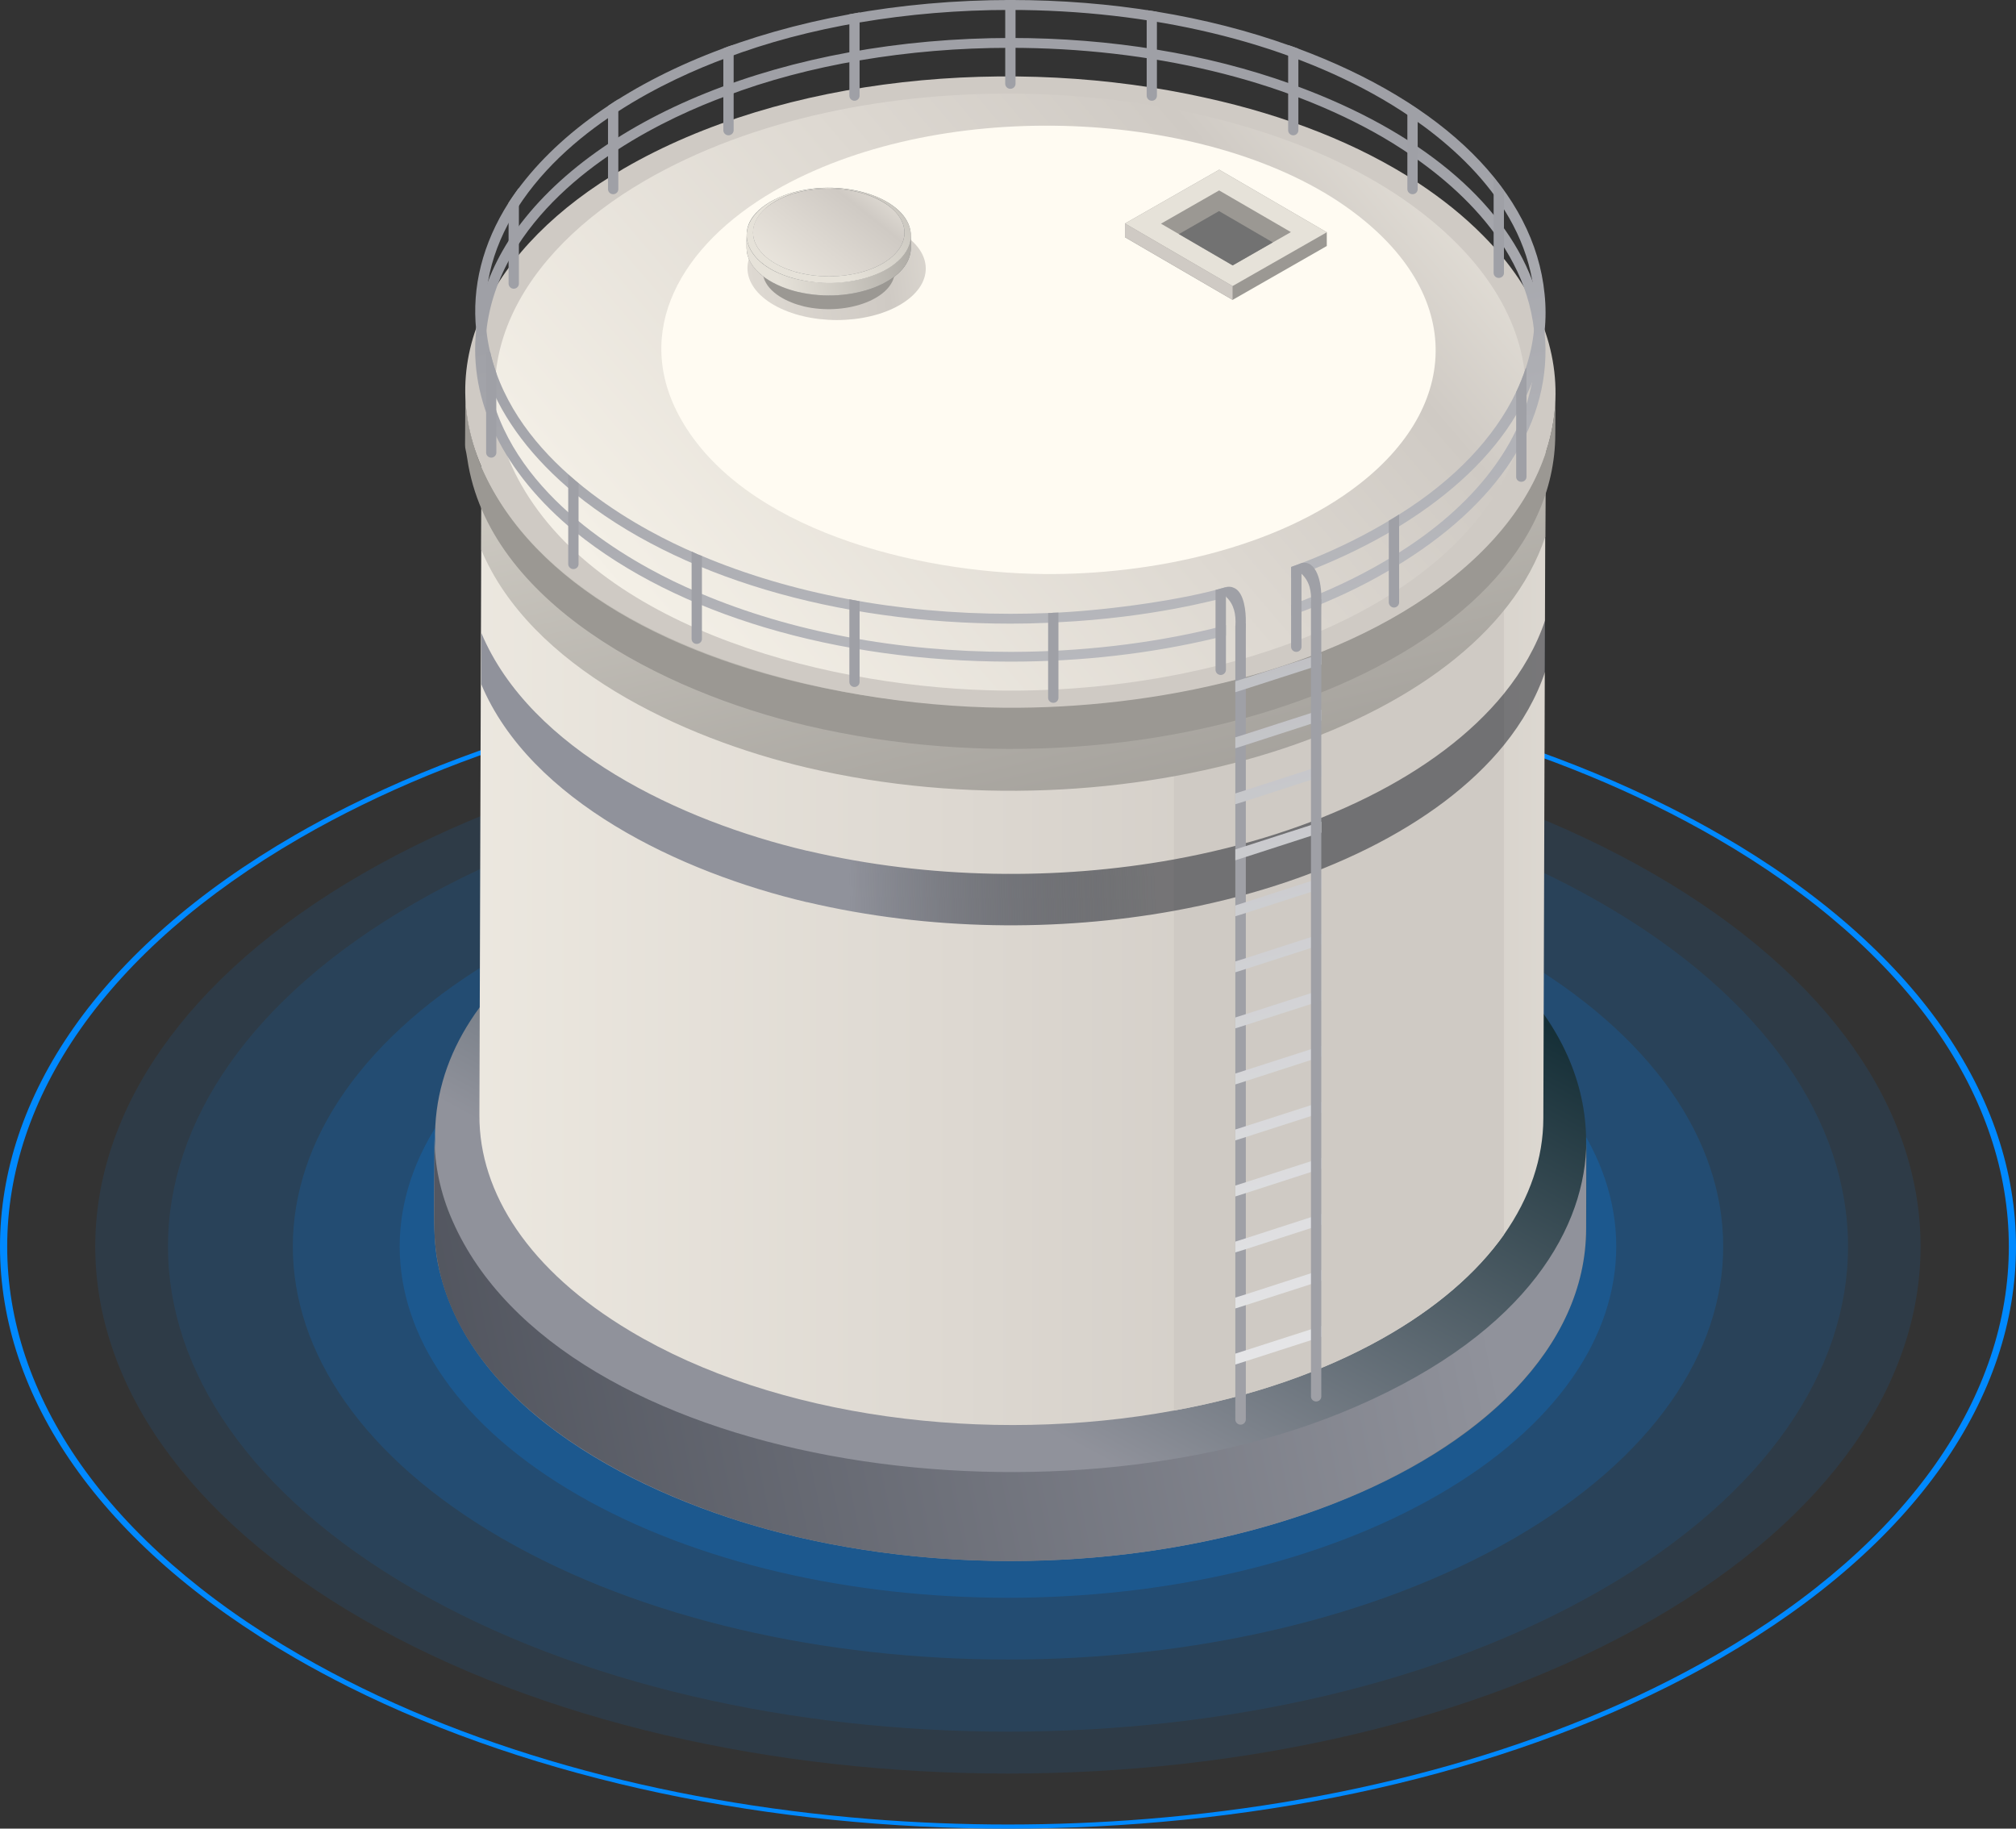 <svg width="212.907" height="193.112" viewBox="0 0 212.907 193.112" fill="none" xmlns="http://www.w3.org/2000/svg" xmlns:xlink="http://www.w3.org/1999/xlink">
    <rect x="0" y="0" width="212.907" height="193.112" fill="#333333" stroke="none"/>
    <desc>
        Created with Pixso.
    </desc>
    <defs>
        <linearGradient x1="88.698" y1="55.562" x2="53.748" y2="120.201" id="paint_linear_1_580_0" gradientUnits="userSpaceOnUse">
            <stop stop-color="#001E26"/>
            <stop offset="1" stop-color="#90929B"/>
        </linearGradient>
        <linearGradient x1="144.473" y1="77.431" x2="-71.468" y2="121.873" id="paint_linear_1_582_0" gradientUnits="userSpaceOnUse">
            <stop stop-color="#90929B"/>
            <stop offset="1" stop-color="#131822"/>
        </linearGradient>
        <linearGradient x1="194.389" y1="15.998" x2="21.152" y2="15.998" id="paint_linear_1_584_0" gradientUnits="userSpaceOnUse">
            <stop stop-color="#F4F0E7"/>
            <stop offset="0.001" stop-color="#F3EFE6"/>
            <stop offset="0.284" stop-color="#CFCAC4"/>
            <stop offset="0.538" stop-color="#DDD8D1"/>
            <stop offset="1" stop-color="#F4F0E7"/>
        </linearGradient>
        <linearGradient x1="-18.767" y1="39.917" x2="1.511" y2="124.673" id="paint_linear_1_586_0" gradientUnits="userSpaceOnUse">
            <stop stop-color="#E6E2D9"/>
            <stop offset="1" stop-color="#9B9893"/>
        </linearGradient>
        <linearGradient x1="89.403" y1="86.674" x2="121.797" y2="85.561" id="paint_linear_1_588_0" gradientUnits="userSpaceOnUse">
            <stop stop-color="#90929B"/>
            <stop offset="1" stop-color="#131822" stop-opacity="0.502"/>
        </linearGradient>
        <linearGradient x1="117.154" y1="-43.803" x2="34.45" y2="26.989" id="paint_linear_1_593_0" gradientUnits="userSpaceOnUse">
            <stop stop-color="#F4F0E7"/>
            <stop offset="0.001" stop-color="#F3EFE6"/>
            <stop offset="0.284" stop-color="#CFCAC4"/>
            <stop offset="0.538" stop-color="#DDD8D1"/>
            <stop offset="1" stop-color="#F4F0E7"/>
        </linearGradient>
        <linearGradient x1="-46.55" y1="55.384" x2="-7.674" y2="236.764" id="paint_linear_1_596_0" gradientUnits="userSpaceOnUse">
            <stop stop-color="#9FA0A6"/>
            <stop offset="1" stop-color="#FFFFFF"/>
        </linearGradient>
        <linearGradient x1="-47.397" y1="55.559" x2="-8.521" y2="236.939" id="paint_linear_1_597_0" gradientUnits="userSpaceOnUse">
            <stop stop-color="#9FA0A6"/>
            <stop offset="1" stop-color="#FFFFFF"/>
        </linearGradient>
        <linearGradient x1="104.401" y1="210.261" x2="143.281" y2="391.655" id="paint_linear_1_598_0" gradientUnits="userSpaceOnUse">
            <stop stop-color="#9FA0A6"/>
            <stop offset="1" stop-color="#FFFFFF"/>
        </linearGradient>
        <linearGradient x1="95.626" y1="214.849" x2="134.506" y2="396.243" id="paint_linear_1_599_0" gradientUnits="userSpaceOnUse">
            <stop stop-color="#9FA0A6"/>
            <stop offset="1" stop-color="#FFFFFF"/>
        </linearGradient>
        <linearGradient x1="112.712" y1="204.825" x2="151.591" y2="386.224" id="paint_linear_1_600_0" gradientUnits="userSpaceOnUse">
            <stop stop-color="#9FA0A6"/>
            <stop offset="1" stop-color="#FFFFFF"/>
        </linearGradient>
        <linearGradient x1="132.446" y1="212.515" x2="171.326" y2="393.913" id="paint_linear_1_601_0" gradientUnits="userSpaceOnUse">
            <stop stop-color="#9FA0A6"/>
            <stop offset="1" stop-color="#FFFFFF"/>
        </linearGradient>
        <linearGradient x1="120.976" y1="204.999" x2="159.856" y2="386.396" id="paint_linear_1_602_0" gradientUnits="userSpaceOnUse">
            <stop stop-color="#9FA0A6"/>
            <stop offset="1" stop-color="#FFFFFF"/>
        </linearGradient>
        <linearGradient x1="150.038" y1="247.532" x2="188.918" y2="428.931" id="paint_linear_1_603_0" gradientUnits="userSpaceOnUse">
            <stop stop-color="#9FA0A6"/>
            <stop offset="1" stop-color="#FFFFFF"/>
        </linearGradient>
        <linearGradient x1="150.822" y1="222.553" x2="189.7" y2="403.948" id="paint_linear_1_604_0" gradientUnits="userSpaceOnUse">
            <stop stop-color="#9FA0A6"/>
            <stop offset="1" stop-color="#FFFFFF"/>
        </linearGradient>
        <linearGradient x1="143.017" y1="207.526" x2="181.896" y2="388.921" id="paint_linear_1_605_0" gradientUnits="userSpaceOnUse">
            <stop stop-color="#9FA0A6"/>
            <stop offset="1" stop-color="#FFFFFF"/>
        </linearGradient>
        <linearGradient x1="132.166" y1="208.176" x2="171.045" y2="389.57" id="paint_linear_1_606_0" gradientUnits="userSpaceOnUse">
            <stop stop-color="#9FA0A6"/>
            <stop offset="1" stop-color="#FFFFFF"/>
        </linearGradient>
        <linearGradient x1="118.675" y1="211.384" x2="157.554" y2="392.779" id="paint_linear_1_607_0" gradientUnits="userSpaceOnUse">
            <stop stop-color="#9FA0A6"/>
            <stop offset="1" stop-color="#FFFFFF"/>
        </linearGradient>
        <linearGradient x1="88.414" y1="213.954" x2="127.293" y2="395.349" id="paint_linear_1_608_0" gradientUnits="userSpaceOnUse">
            <stop stop-color="#9FA0A6"/>
            <stop offset="1" stop-color="#FFFFFF"/>
        </linearGradient>
        <linearGradient x1="75.206" y1="220.733" x2="114.086" y2="402.131" id="paint_linear_1_609_0" gradientUnits="userSpaceOnUse">
            <stop stop-color="#9FA0A6"/>
            <stop offset="1" stop-color="#FFFFFF"/>
        </linearGradient>
        <linearGradient x1="62.77" y1="231.059" x2="101.65" y2="412.457" id="paint_linear_1_610_0" gradientUnits="userSpaceOnUse">
            <stop stop-color="#9FA0A6"/>
            <stop offset="1" stop-color="#FFFFFF"/>
        </linearGradient>
        <linearGradient x1="51.32" y1="244.669" x2="90.2" y2="426.068" id="paint_linear_1_611_0" gradientUnits="userSpaceOnUse">
            <stop stop-color="#9FA0A6"/>
            <stop offset="1" stop-color="#FFFFFF"/>
        </linearGradient>
        <linearGradient x1="45.704" y1="256.556" x2="84.583" y2="437.951" id="paint_linear_1_612_0" gradientUnits="userSpaceOnUse">
            <stop stop-color="#9FA0A6"/>
            <stop offset="1" stop-color="#FFFFFF"/>
        </linearGradient>
        <linearGradient x1="50.461" y1="232.182" x2="89.34" y2="413.577" id="paint_linear_1_613_0" gradientUnits="userSpaceOnUse">
            <stop stop-color="#9FA0A6"/>
            <stop offset="1" stop-color="#FFFFFF"/>
        </linearGradient>
        <linearGradient x1="61.134" y1="226.617" x2="100.013" y2="408.012" id="paint_linear_1_614_0" gradientUnits="userSpaceOnUse">
            <stop stop-color="#9FA0A6"/>
            <stop offset="1" stop-color="#FFFFFF"/>
        </linearGradient>
        <linearGradient x1="75.611" y1="215.276" x2="114.49" y2="396.671" id="paint_linear_1_615_0" gradientUnits="userSpaceOnUse">
            <stop stop-color="#9FA0A6"/>
            <stop offset="1" stop-color="#FFFFFF"/>
        </linearGradient>
        <linearGradient x1="115.801" y1="1537.114" x2="154.681" y2="1718.506" id="paint_linear_1_617_0" gradientUnits="userSpaceOnUse">
            <stop stop-color="#9FA0A6"/>
            <stop offset="1" stop-color="#FFFFFF"/>
        </linearGradient>
        <linearGradient x1="-73.859" y1="48.639" x2="-34.952" y2="230.163" id="paint_linear_1_618_0" gradientUnits="userSpaceOnUse">
            <stop stop-color="#9FA0A6"/>
            <stop offset="1" stop-color="#FFFFFF"/>
        </linearGradient>
        <linearGradient x1="-75.067" y1="48.896" x2="-36.16" y2="230.42" id="paint_linear_1_619_0" gradientUnits="userSpaceOnUse">
            <stop stop-color="#9FA0A6"/>
            <stop offset="1" stop-color="#FFFFFF"/>
        </linearGradient>
        <linearGradient x1="-76.281" y1="49.154" x2="-37.374" y2="230.678" id="paint_linear_1_620_0" gradientUnits="userSpaceOnUse">
            <stop stop-color="#9FA0A6"/>
            <stop offset="1" stop-color="#FFFFFF"/>
        </linearGradient>
        <linearGradient x1="-77.494" y1="49.405" x2="-38.587" y2="230.928" id="paint_linear_1_621_0" gradientUnits="userSpaceOnUse">
            <stop stop-color="#9FA0A6"/>
            <stop offset="1" stop-color="#FFFFFF"/>
        </linearGradient>
        <linearGradient x1="-78.712" y1="49.662" x2="-39.805" y2="231.186" id="paint_linear_1_622_0" gradientUnits="userSpaceOnUse">
            <stop stop-color="#9FA0A6"/>
            <stop offset="1" stop-color="#FFFFFF"/>
        </linearGradient>
        <linearGradient x1="-79.92" y1="49.919" x2="-41.013" y2="231.443" id="paint_linear_1_623_0" gradientUnits="userSpaceOnUse">
            <stop stop-color="#9FA0A6"/>
            <stop offset="1" stop-color="#FFFFFF"/>
        </linearGradient>
        <linearGradient x1="-81.133" y1="50.176" x2="-42.227" y2="231.7" id="paint_linear_1_624_0" gradientUnits="userSpaceOnUse">
            <stop stop-color="#9FA0A6"/>
            <stop offset="1" stop-color="#FFFFFF"/>
        </linearGradient>
        <linearGradient x1="-82.351" y1="50.433" x2="-43.444" y2="231.957" id="paint_linear_1_625_0" gradientUnits="userSpaceOnUse">
            <stop stop-color="#9FA0A6"/>
            <stop offset="1" stop-color="#FFFFFF"/>
        </linearGradient>
        <linearGradient x1="-83.565" y1="50.684" x2="-44.658" y2="232.209" id="paint_linear_1_626_0" gradientUnits="userSpaceOnUse">
            <stop stop-color="#9FA0A6"/>
            <stop offset="1" stop-color="#FFFFFF"/>
        </linearGradient>
        <linearGradient x1="-84.779" y1="50.942" x2="-45.872" y2="232.466" id="paint_linear_1_627_0" gradientUnits="userSpaceOnUse">
            <stop stop-color="#9FA0A6"/>
            <stop offset="1" stop-color="#FFFFFF"/>
        </linearGradient>
        <linearGradient x1="-85.991" y1="51.199" x2="-47.084" y2="232.723" id="paint_linear_1_628_0" gradientUnits="userSpaceOnUse">
            <stop stop-color="#9FA0A6"/>
            <stop offset="1" stop-color="#FFFFFF"/>
        </linearGradient>
        <linearGradient x1="-87.204" y1="51.456" x2="-48.297" y2="232.98" id="paint_linear_1_629_0" gradientUnits="userSpaceOnUse">
            <stop stop-color="#9FA0A6"/>
            <stop offset="1" stop-color="#FFFFFF"/>
        </linearGradient>
        <linearGradient x1="-88.418" y1="51.713" x2="-49.511" y2="233.237" id="paint_linear_1_630_0" gradientUnits="userSpaceOnUse">
            <stop stop-color="#9FA0A6"/>
            <stop offset="1" stop-color="#FFFFFF"/>
        </linearGradient>
        <linearGradient x1="98.688" y1="89.176" x2="137.544" y2="270.562" id="paint_linear_1_631_0" gradientUnits="userSpaceOnUse">
            <stop stop-color="#9FA0A6"/>
            <stop offset="1" stop-color="#FFFFFF"/>
        </linearGradient>
        <linearGradient x1="89.83" y1="89.904" x2="128.703" y2="271.292" id="paint_linear_1_632_0" gradientUnits="userSpaceOnUse">
            <stop stop-color="#9FA0A6"/>
            <stop offset="1" stop-color="#FFFFFF"/>
        </linearGradient>
        <linearGradient x1="123.941" y1="1544.957" x2="162.821" y2="1726.356" id="paint_linear_1_633_0" gradientUnits="userSpaceOnUse">
            <stop stop-color="#9FA0A6"/>
            <stop offset="1" stop-color="#FFFFFF"/>
        </linearGradient>
        <linearGradient x1="106.303" y1="10.038" x2="53.752" y2="16.84" id="paint_linear_1_643_0" gradientUnits="userSpaceOnUse">
            <stop stop-color="#F4F0E7"/>
            <stop offset="0.001" stop-color="#F3EFE6"/>
            <stop offset="0.284" stop-color="#CFCAC4"/>
            <stop offset="0.538" stop-color="#DDD8D1"/>
            <stop offset="1" stop-color="#F4F0E7"/>
        </linearGradient>
        <linearGradient x1="83.027" y1="7.962" x2="69.593" y2="24.864" id="paint_linear_1_649_0" gradientUnits="userSpaceOnUse">
            <stop stop-color="#F4F0E7"/>
            <stop offset="0.001" stop-color="#F3EFE6"/>
            <stop offset="0.284" stop-color="#CFCAC4"/>
            <stop offset="0.538" stop-color="#DDD8D1"/>
            <stop offset="1" stop-color="#F4F0E7"/>
        </linearGradient>
        <linearGradient x1="82.851" y1="32.853" x2="102.14" y2="28.957" id="paint_linear_1_650_0" gradientUnits="userSpaceOnUse">
            <stop stop-color="#E6E2D9"/>
            <stop offset="1" stop-color="#9B9893"/>
        </linearGradient>
        <linearGradient x1="94.51" y1="35.614" x2="114.541" y2="20.114" id="paint_linear_1_651_0" gradientUnits="userSpaceOnUse">
            <stop stop-color="#E6E2D9"/>
            <stop offset="1" stop-color="#9B9893"/>
        </linearGradient>
    </defs>
    <g opacity="0.3" style="mix-blend-mode:normal">
        <path id="Path 8277" d="M133.2 116.19C147.97 124.72 147.97 138.55 133.2 147.09C118.43 155.62 94.48 155.62 79.7 147.09C64.93 138.55 64.93 124.72 79.7 116.19C94.48 107.66 118.43 107.66 133.2 116.19Z" fill="#0089FF" fill-opacity="1" fill-rule="nonzero"/>
    </g>
    <g opacity="0.5" style="mix-blend-mode:normal">
        <path id="Path 8278" d="M125.35 120.72C135.78 126.75 135.78 136.52 125.35 142.55C114.92 148.57 97.99 148.57 87.56 142.55C77.12 136.52 77.12 126.75 87.56 120.72C97.99 114.69 114.92 114.69 125.35 120.72Z" fill="#0089FF" fill-opacity="1" fill-rule="nonzero"/>
    </g>
    <mask id="mask_1_568" fill="white">
        <path id="Path 8280" d="M181.726 88.169C140.154 64.161 72.753 64.161 31.179 88.169C-10.393 112.177 -10.393 151.104 31.179 175.106C72.753 199.114 140.154 199.114 181.726 175.106C223.3 151.104 223.3 112.177 181.726 88.169ZM31.715 174.796C72.991 198.633 139.916 198.633 181.19 174.796C222.471 150.965 222.471 112.315 181.19 88.479C139.916 64.642 72.991 64.642 31.715 88.479C-9.559 112.315 -9.559 150.965 31.715 174.796Z" clip-rule="evenodd" fill="" fill-opacity="1" fill-rule="evenodd"/>
    </mask>
    <path id="Path 8280" d="M36.787 178.123C34.871 177.163 33.001 176.158 31.179 175.106C-10.393 151.104 -10.393 112.177 31.179 88.169C33.003 87.116 34.876 86.109 36.794 85.149C76.696 65.168 136.206 65.168 176.108 85.147C178.028 86.108 179.902 87.115 181.726 88.169C223.3 112.177 223.3 151.104 181.726 175.106C179.913 176.153 178.05 177.155 176.142 178.111C136.237 198.108 76.701 198.112 36.787 178.123ZM91.828 192.09C69.837 190.325 48.624 184.561 31.715 174.796C-9.559 150.965 -9.559 112.315 31.715 88.479C48.62 78.716 69.828 72.952 91.813 71.186C101.522 70.407 111.382 70.407 121.091 71.186C143.077 72.952 164.285 78.716 181.19 88.479C222.471 112.315 222.471 150.965 181.19 174.796C164.292 184.555 143.093 190.319 121.116 192.087C111.404 192.868 101.54 192.869 91.828 192.09Z" clip-rule="evenodd" fill="#0089FF" fill-opacity="1" fill-rule="evenodd"/>
    <g opacity="0.1" style="mix-blend-mode:normal">
        <path id="Path 8281" d="M174.6 92.27C212.24 114.01 212.24 149.26 174.6 170.99C136.96 192.73 75.93 192.73 38.29 170.99C0.65 149.26 0.65 114.01 38.29 92.27C75.93 70.54 136.96 70.54 174.6 92.27Z" fill="#0089FF" fill-opacity="1" fill-rule="nonzero"/>
    </g>
    <g opacity="0.1" style="mix-blend-mode:normal">
        <path id="Path 8282" d="M169.18 95.41C203.83 115.41 203.83 147.85 169.18 167.86C134.54 187.87 78.36 187.87 43.72 167.86C9.08 147.85 9.08 115.41 43.72 95.41C78.36 75.4 134.54 75.4 169.18 95.41Z" fill="#0089FF" fill-opacity="1" fill-rule="nonzero"/>
    </g>
    <g opacity="0.15" style="mix-blend-mode:normal">
        <path id="Path 8283" d="M159.86 100.79C189.36 117.82 189.36 145.44 159.86 162.48C130.36 179.51 82.54 179.51 53.05 162.48C23.55 145.44 23.55 117.82 53.05 100.79C82.54 83.76 130.36 83.75 159.86 100.79Z" fill="#0089FF" fill-opacity="1" fill-rule="nonzero"/>
    </g>
    <g opacity="0.2" style="mix-blend-mode:normal">
        <path id="Path 8284" d="M151.88 105.4C176.96 119.89 176.96 143.38 151.88 157.87C126.79 172.35 86.11 172.35 61.02 157.87C35.94 143.38 35.94 119.89 61.02 105.4C86.11 90.91 126.79 90.91 151.88 105.4Z" fill="#0089FF" fill-opacity="1" fill-rule="nonzero"/>
    </g>
    <g opacity="0.25" style="mix-blend-mode:normal">
        <path id="Path 8285" d="M143.8 110.06C164.42 121.97 164.42 141.29 143.8 153.2C123.17 165.11 89.73 165.11 69.1 153.2C48.47 141.29 48.47 121.97 69.1 110.06C89.73 98.15 123.17 98.15 143.8 110.06Z" fill="#0089FF" fill-opacity="1" fill-rule="nonzero"/>
    </g>
    <path id="Path 8286" d="M167.5 121.26C168.3 95.18 122.99 78.19 83.13 87.81C65.59 92.05 44.92 103.34 45.98 121.41C45.94 120.99 45.89 120.57 45.89 120.15C45.86 129.59 45.59 131.5 46.76 135.47C51.08 150.02 69.07 158.75 83.98 162.25L84.03 162.27C121.09 170.95 163.28 156.78 167.22 133.13C167.62 130.77 167.51 129.73 167.53 120.51C167.53 120.76 167.51 121.01 167.5 121.26Z" fill="url(#paint_linear_1_580_0)" fill-opacity="1" fill-rule="nonzero"/>
    <path id="Path 8287" d="M143.21 148.54C110.84 162.6 59.2 154.8 47.81 128.97C46.48 126 45.88 122.91 45.89 120.15L45.89 120.15L45.89 120.15C45.87 128.52 45.74 130.12 46.09 132.49C48.44 148.47 67.79 158.45 83.98 162.25L84.03 162.27C123.58 171.53 167.43 154.8 167.51 129.78L167.53 120.51C167.51 129.32 161.56 140.58 143.21 148.54Z" fill="url(#paint_linear_1_582_0)" fill-opacity="1" fill-rule="nonzero"/>
    <path id="Path 8288" d="M163.23 44.84L163.19 56.69L162.99 118.11C162.98 122.28 161.59 126.45 158.83 130.38C155.99 134.39 151.7 138.14 145.97 141.36C139.53 144.97 131.98 147.51 123.97 148.96C104.3 152.59 81.89 149.75 66.53 140.55C55.88 134.19 50.6 125.98 50.63 117.79L50.82 58.05L50.86 44.53C50.85 49.47 91.55 51.64 123.97 50.74C125.24 50.71 126.51 50.66 127.75 50.62C147.47 49.91 163.22 48.01 163.23 44.84Z" fill="url(#paint_linear_1_584_0)" fill-opacity="1" fill-rule="nonzero"/>
    <path id="Path 8289" d="M158.83 50.62L158.83 130.38C155.99 134.39 151.7 138.14 145.96 141.36C139.53 144.97 131.98 147.51 123.97 148.96L123.97 50.62L158.83 50.62Z" fill="#CFCAC4" fill-opacity="1" fill-rule="nonzero"/>
    <path id="Path 8290" d="M163.23 44.84L163.19 56.69C156.39 77.13 118.63 88.9 85.24 81.07L85.2 81.06C71.91 77.93 56.01 70.43 50.82 58.05L50.86 44.53C50.84 52.72 163.21 53.31 163.23 44.84Z" fill="url(#paint_linear_1_586_0)" fill-opacity="1" fill-rule="nonzero"/>
    <path id="Path 8291" d="M163.19 65.47L163.19 70.9C162.27 73.66 160.78 76.27 158.83 78.68C151.89 87.22 138.99 93.46 123.97 96.19C111.77 98.4 98.18 98.31 85.24 95.27L85.2 95.27C71.91 92.14 56.01 84.63 50.82 72.25L50.84 66.86C56.04 79.22 71.91 86.71 85.2 89.84L85.24 89.84C98.18 92.88 111.77 92.97 123.97 90.76C138.99 88.03 151.89 81.79 158.83 73.25C160.78 70.84 162.27 68.23 163.19 65.47Z" fill="url(#paint_linear_1_588_0)" fill-opacity="1" fill-rule="nonzero"/>
    <path id="Path 8292" d="M141.25 68.09C110.63 81.39 61.75 74.01 50.96 49.57C49.72 46.75 49.15 43.82 49.15 41.21C49.13 49.14 49.01 46.21 49.35 48.45C51.57 63.58 69.87 73.03 85.2 76.63L85.25 76.64C122.68 85.41 164.18 69.58 164.25 45.89L164.28 41.56C164.25 49.9 158.63 60.54 141.25 68.09Z" fill="#9B9893" fill-opacity="1" fill-rule="nonzero"/>
    <path id="Path 8293" d="M156.65 24.9C154.61 22.83 152.28 20.97 149.7 19.27C143.46 15.18 135.75 12.18 127.38 10.34C107.04 5.78 82.75 8 65.86 17.81C51.98 25.88 44.69 38.72 52.05 51.7C61.35 68.14 87.03 74.56 106.03 74.74C121.73 74.88 140.66 71.02 153.06 61.26C166.56 50.67 168.02 36.38 156.65 24.9Z" fill="#CFCAC4" fill-opacity="1" fill-rule="nonzero"/>
    <path id="Path 8294" d="M147.36 20.47C127.28 7.32 90.76 5.93 68.09 19.09C54.96 26.72 48.06 38.86 55.02 51.14C63.82 66.69 88.1 72.75 106.07 72.93C120.91 73.06 138.81 69.41 150.54 60.18C165.25 48.64 165.09 32.19 147.36 20.47Z" fill="url(#paint_linear_1_593_0)" fill-opacity="1" fill-rule="nonzero"/>
    <path id="Path 8295" d="M163.12 31.04C162.07 20.3 152.54 10.84 136.98 5.09C136.76 5.01 136.55 4.93 136.33 4.86C127.5 1.67 117.29 0 106.8 0C83.07 0 62.23 8.38 53.74 21.36C50.95 25.73 49.82 30.33 50.29 34.86C50.45 36.6 50.87 38.34 51.53 40.05C53.15 44.34 56.25 48.45 60.75 52.15C71.49 60.86 88.25 65.86 106.73 65.86C108.06 65.86 109.38 65.83 110.69 65.77C111.05 65.77 111.42 65.74 111.78 65.71C121.76 65.22 128.47 63.3 129.46 63.1L129.46 62.01C124.99 63.32 117.56 64.38 111.78 64.69L111.55 64.7C111.45 64.7 111.33 64.71 111.23 64.71C111.05 64.73 110.87 64.74 110.69 64.74C109.36 64.79 108.04 64.82 106.71 64.82C94.83 64.82 83.51 62.69 73.98 58.65C73.76 58.58 73.56 58.5 73.34 58.38C68.3 56.21 56.19 50.02 52.41 39.37C51.88 37.89 51.53 36.4 51.37 34.9C51.18 33.16 51.23 31.42 51.55 29.69C51.95 27.36 52.82 25.07 54.11 22.84C59.56 13.54 70.6 8.38 76.68 6.13C85.27 2.85 95.9 1.05 106.63 1.05C121.54 1.05 135.52 4.39 145.99 10.47C151.42 13.63 160.13 20.08 161.82 29.61C162.03 30.68 162.12 31.78 162.12 32.93C162.12 33.59 162.09 34.24 162 34.9C161.86 36.25 161.57 37.58 161.13 38.89C160.85 39.73 160.51 40.58 160.12 41.4C157.83 46.22 153.59 50.69 147.76 54.33C147.44 54.53 147.11 54.73 146.77 54.93L146.67 54.99C146.46 55.13 146.23 55.26 145.99 55.4C143.36 56.93 140.5 58.29 137.45 59.47C137.08 59.6 136.72 59.75 136.35 59.87L136.35 61.01C136.72 60.87 137.08 60.74 137.45 60.59C140.7 59.36 143.74 57.94 146.56 56.32L146.67 56.24L146.73 56.2C146.82 56.15 146.92 56.1 147 56.05C147.26 55.9 147.51 55.74 147.76 55.59C153.37 52.14 157.54 48.15 160.12 43.81C160.53 43.14 160.89 42.45 161.21 41.76C161.42 41.32 161.6 40.88 161.78 40.44C162.49 38.67 162.92 36.85 163.12 35C163.26 33.69 163.26 32.37 163.12 31.04Z" fill="url(#paint_linear_1_596_0)" fill-opacity="1" fill-rule="nonzero"/>
    <path id="Path 8296" d="M163.12 35.05L163.11 35C162.93 33.16 162.5 31.36 161.82 29.62C158.6 21.15 149.86 13.86 136.99 9.11C136.77 9.02 136.54 8.93 136.33 8.86C127.5 5.68 117.29 4.01 106.8 4.01C83.06 4.01 62.23 12.4 53.74 25.38C52.84 26.8 52.11 28.23 51.55 29.69C50.89 31.39 50.46 33.13 50.29 34.86C49.49 42.33 53.08 49.86 60.74 56.16C71.49 64.87 88.25 69.87 106.73 69.87C114.23 69.87 121.51 69.03 128.37 67.39L128.63 67.33L129.3 67.16L129.47 67.12L129.47 66.01C129.37 66.04 129.27 66.07 129.18 66.09C128.96 66.16 128.74 66.21 128.52 66.26L128.37 66.3C128.26 66.33 128.16 66.36 127.99 66.4C121.37 67.99 114.01 68.84 106.72 68.84C94.81 68.84 83.51 66.7 73.99 62.67C73.77 62.59 73.55 62.5 73.34 62.39C68.31 60.23 56.18 54.03 52.41 43.37C52.01 42.27 51.72 41.17 51.53 40.05C51.24 38.34 51.18 36.61 51.37 34.9C51.68 32.16 52.59 29.45 54.11 26.85C59.56 17.56 70.6 12.38 76.69 10.14C85.27 6.86 95.91 5.05 106.63 5.05C121.54 5.05 135.52 8.4 146 14.47C151.66 17.77 160.91 24.66 162.01 34.9C162.09 35.57 162.12 36.25 162.12 36.94C162.12 38.12 162.01 39.28 161.78 40.44C160.44 47.4 155.12 54.01 146.69 59C146.46 59.14 146.24 59.28 146 59.41C143.36 60.95 140.5 62.3 137.45 63.47C137.08 63.62 136.72 63.75 136.35 63.87L136.35 65.02C136.72 64.88 137.08 64.75 137.45 64.61C140.71 63.39 143.75 61.96 146.56 60.32L146.73 60.22C146.82 60.17 146.92 60.12 147 60.06C158.33 53.34 164.06 44.46 163.12 35.05Z" fill="url(#paint_linear_1_597_0)" fill-opacity="1" fill-rule="nonzero"/>
    <path id="Path 8297" d="M106.71 9.38C106.4 9.38 106.16 9.14 106.16 8.84L106.16 0.01L107.25 0.01L107.25 8.84C107.25 9.14 107 9.38 106.71 9.38Z" fill="url(#paint_linear_1_598_0)" fill-opacity="1" fill-rule="nonzero"/>
    <path id="Path 8298" d="M111.78 64.69L111.78 73.69C111.78 73.99 111.54 74.22 111.24 74.22C110.94 74.22 110.69 73.98 110.69 73.69L110.69 64.74C110.87 64.74 111.06 64.73 111.24 64.71C111.33 64.71 111.45 64.7 111.56 64.7L111.78 64.69Z" fill="url(#paint_linear_1_599_0)" fill-opacity="1" fill-rule="nonzero"/>
    <path id="Path 8299" d="M129.47 62L129.47 70.74C129.47 71.03 129.21 71.28 128.92 71.28C128.61 71.28 128.37 71.03 128.37 70.74L128.37 62.3C128.6 62.24 129.09 62.11 129.47 62Z" fill="url(#paint_linear_1_600_0)" fill-opacity="1" fill-rule="nonzero"/>
    <path id="Path 8300" d="M147.76 54.33L147.76 63.62C147.76 63.9 147.52 64.16 147.21 64.16C146.92 64.16 146.67 63.9 146.67 63.62L146.67 54.99C146.67 54.99 147.27 54.65 147.76 54.33Z" fill="url(#paint_linear_1_601_0)" fill-opacity="1" fill-rule="nonzero"/>
    <path id="Path 8301" d="M137.45 59.46L137.45 68.31C137.45 68.6 137.2 68.84 136.9 68.84C136.6 68.84 136.35 68.6 136.35 68.31L136.35 59.87C136.72 59.75 137.09 59.6 137.45 59.46Z" fill="url(#paint_linear_1_602_0)" fill-opacity="1" fill-rule="nonzero"/>
    <path id="Path 8302" d="M161.21 38.9L161.21 50.36C161.21 50.65 160.96 50.88 160.67 50.88C160.36 50.88 160.12 50.66 160.12 50.36L160.12 41.4C160.52 40.58 160.85 39.73 161.13 38.89L161.21 38.9Z" fill="url(#paint_linear_1_603_0)" fill-opacity="1" fill-rule="nonzero"/>
    <path id="Path 8303" d="M158.28 29.35C157.98 29.35 157.74 29.11 157.74 28.83L157.74 18.74L158.12 19.22C158.35 19.5 158.58 19.8 158.78 20.09L158.83 20.14L158.83 28.83C158.83 29.12 158.59 29.35 158.28 29.35Z" fill="url(#paint_linear_1_604_0)" fill-opacity="1" fill-rule="nonzero"/>
    <path id="Path 8304" d="M149.18 20.51C148.88 20.51 148.63 20.27 148.63 19.98L148.63 10.83L148.97 11.04C149.2 11.19 149.42 11.34 149.64 11.49L149.72 11.55L149.72 19.98C149.72 20.27 149.48 20.51 149.18 20.51Z" fill="url(#paint_linear_1_605_0)" fill-opacity="1" fill-rule="nonzero"/>
    <path id="Path 8305" d="M136.58 14.29C136.28 14.29 136.04 14.05 136.04 13.76L136.04 4.76L136.32 4.85C136.54 4.93 136.77 5.01 136.99 5.09L137.12 5.14L137.12 13.76C137.12 14.05 136.88 14.29 136.58 14.29Z" fill="url(#paint_linear_1_606_0)" fill-opacity="1" fill-rule="nonzero"/>
    <path id="Path 8306" d="M121.64 10.64C121.34 10.64 121.1 10.4 121.1 10.1L121.1 1.08L121.34 1.11C121.57 1.14 121.79 1.17 122.01 1.22L122.18 1.25L122.18 10.1C122.18 10.41 121.95 10.64 121.64 10.64Z" fill="url(#paint_linear_1_607_0)" fill-opacity="1" fill-rule="nonzero"/>
    <path id="Path 8307" d="M90.24 10.64C89.94 10.64 89.7 10.41 89.7 10.1L89.7 1.51L90.78 1.31L90.78 10.1C90.78 10.4 90.54 10.64 90.24 10.64Z" fill="url(#paint_linear_1_608_0)" fill-opacity="1" fill-rule="nonzero"/>
    <path id="Path 8308" d="M76.93 14.29C76.64 14.29 76.39 14.05 76.39 13.76L76.39 5.12L76.52 5.06C76.74 4.97 76.98 4.88 77.2 4.82L77.48 4.74L77.48 13.76C77.48 14.05 77.23 14.29 76.93 14.29Z" fill="url(#paint_linear_1_609_0)" fill-opacity="1" fill-rule="nonzero"/>
    <path id="Path 8309" d="M64.75 20.51C64.46 20.51 64.21 20.27 64.21 19.98L64.21 11.19L64.3 11.13C64.52 10.98 64.73 10.84 64.96 10.69L65.3 10.48L65.3 19.98C65.3 20.27 65.06 20.51 64.75 20.51Z" fill="url(#paint_linear_1_610_0)" fill-opacity="1" fill-rule="nonzero"/>
    <path id="Path 8310" d="M54.25 30.49C53.95 30.49 53.71 30.24 53.71 29.95L53.71 21.42L53.74 21.37C53.97 21.03 54.18 20.7 54.4 20.39L54.8 19.83L54.8 29.95C54.8 30.25 54.56 30.49 54.25 30.49Z" fill="url(#paint_linear_1_611_0)" fill-opacity="1" fill-rule="nonzero"/>
    <path id="Path 8311" d="M51.88 48.33C51.58 48.33 51.34 48.09 51.34 47.8L51.34 37.2L51.77 37.15C51.92 37.85 52.13 38.59 52.41 39.37L52.42 47.8C52.42 48.09 52.17 48.33 51.88 48.33Z" fill="url(#paint_linear_1_612_0)" fill-opacity="1" fill-rule="nonzero"/>
    <path id="Path 8312" d="M60.56 60.1C60.26 60.1 60.01 59.86 60.01 59.57L60.01 50.1L60.38 50.43C60.59 50.62 60.81 50.81 61.03 50.99L61.1 51.05L61.1 59.57C61.1 59.86 60.86 60.1 60.56 60.1Z" fill="url(#paint_linear_1_613_0)" fill-opacity="1" fill-rule="nonzero"/>
    <path id="Path 8313" d="M73.58 68C73.28 68 73.04 67.77 73.04 67.47L73.04 58.24L73.35 58.39C73.56 58.49 73.77 58.58 73.99 58.66L74.13 58.71L74.13 67.47C74.13 67.77 73.88 68 73.58 68Z" fill="url(#paint_linear_1_614_0)" fill-opacity="1" fill-rule="nonzero"/>
    <path id="Path 8314" d="M90.24 72.55C89.94 72.55 89.7 72.31 89.7 72.02L89.7 63.29L90.78 63.5L90.78 72.02C90.78 72.31 90.54 72.55 90.24 72.55Z" fill="url(#paint_linear_1_615_0)" fill-opacity="1" fill-rule="nonzero"/>
    <path id="Path 8315" d="M131.57 65.8L131.57 149.9C131.57 150.2 131.31 150.45 131.02 150.45C130.71 150.45 130.46 150.2 130.46 149.9L130.46 66.09L130.62 66.05C130.84 66 131.06 65.94 131.28 65.88L131.57 65.8Z" fill="url(#paint_linear_1_617_0)" fill-opacity="1" fill-rule="nonzero"/>
    <path id="Path 8316" d="M139.55 69.02L139.55 70.18L138.45 70.53L131.56 72.75L130.46 73.1L130.46 71.95L131.56 71.6L138.45 69.38L139.55 69.02Z" fill="url(#paint_linear_1_618_0)" fill-opacity="1" fill-rule="nonzero"/>
    <path id="Path 8317" d="M139.55 74.94L139.55 76.1L138.45 76.44L131.56 78.67L130.46 79.02L130.46 77.87L131.56 77.52L138.45 75.3L139.55 74.94Z" fill="url(#paint_linear_1_619_0)" fill-opacity="1" fill-rule="nonzero"/>
    <path id="Path 8318" d="M139.55 80.86L139.55 82.01L138.45 82.36L131.56 84.59L130.46 84.93L130.46 83.79L131.56 83.44L138.45 81.21L139.55 80.86Z" fill="url(#paint_linear_1_620_0)" fill-opacity="1" fill-rule="nonzero"/>
    <path id="Path 8319" d="M139.55 86.77L139.55 87.93L138.45 88.27L131.56 90.5L130.46 90.85L130.46 89.7L131.56 89.35L138.45 87.13L139.55 86.77Z" fill="url(#paint_linear_1_621_0)" fill-opacity="1" fill-rule="nonzero"/>
    <path id="Path 8320" d="M139.55 92.69L139.55 93.84L138.45 94.19L131.56 96.42L130.46 96.76L130.46 95.62L131.56 95.27L138.45 93.04L139.55 92.69Z" fill="url(#paint_linear_1_622_0)" fill-opacity="1" fill-rule="nonzero"/>
    <path id="Path 8321" d="M139.55 98.6L139.55 99.76L138.45 100.11L131.56 102.33L130.46 102.68L130.46 101.53L131.56 101.19L138.45 98.96L139.55 98.6Z" fill="url(#paint_linear_1_623_0)" fill-opacity="1" fill-rule="nonzero"/>
    <path id="Path 8322" d="M139.55 104.52L139.55 105.68L138.45 106.03L131.56 108.25L130.46 108.6L130.46 107.45L131.56 107.1L138.45 104.88L139.55 104.52Z" fill="url(#paint_linear_1_624_0)" fill-opacity="1" fill-rule="nonzero"/>
    <path id="Path 8323" d="M139.55 110.44L139.55 111.6L138.45 111.94L131.56 114.17L130.46 114.52L130.46 113.37L131.56 113.02L138.45 110.8L139.55 110.44Z" fill="url(#paint_linear_1_625_0)" fill-opacity="1" fill-rule="nonzero"/>
    <path id="Path 8324" d="M139.55 116.35L139.55 117.51L138.45 117.86L131.56 120.08L130.46 120.43L130.46 119.28L131.56 118.93L138.45 116.71L139.55 116.35Z" fill="url(#paint_linear_1_626_0)" fill-opacity="1" fill-rule="nonzero"/>
    <path id="Path 8325" d="M139.55 122.27L139.55 123.43L138.45 123.77L131.56 126L130.46 126.35L130.46 125.2L131.56 124.85L138.45 122.63L139.55 122.27Z" fill="url(#paint_linear_1_627_0)" fill-opacity="1" fill-rule="nonzero"/>
    <path id="Path 8326" d="M139.55 128.19L139.55 129.34L138.45 129.69L131.56 131.92L130.46 132.26L130.46 131.12L131.56 130.77L138.45 128.54L139.55 128.19Z" fill="url(#paint_linear_1_628_0)" fill-opacity="1" fill-rule="nonzero"/>
    <path id="Path 8327" d="M139.55 134.1L139.55 135.26L138.45 135.61L131.56 137.83L130.46 138.18L130.46 137.03L131.56 136.69L138.45 134.46L139.55 134.1Z" fill="url(#paint_linear_1_629_0)" fill-opacity="1" fill-rule="nonzero"/>
    <path id="Path 8328" d="M139.55 140.02L139.55 141.18L138.45 141.53L131.56 143.75L130.46 144.1L130.46 142.95L131.56 142.6L138.45 140.38L139.55 140.02Z" fill="url(#paint_linear_1_630_0)" fill-opacity="1" fill-rule="nonzero"/>
    <path id="Path 8329" d="M139.54 63.26C139.53 63.93 139.5 64.95 139.24 65C138.99 65.05 138.65 64.21 138.45 63.67C138.52 62.48 138.32 61.41 137.45 60.59C137.42 60.47 137.4 60.32 137.4 60.15C137.39 59.92 137.42 59.61 137.45 59.46C139.04 59.12 139.59 61.51 139.54 63.26Z" fill="url(#paint_linear_1_631_0)" fill-opacity="1" fill-rule="nonzero"/>
    <path id="Path 8330" d="M130.47 62.16C131.39 62.71 131.59 64.57 131.57 65.68C131.55 66.35 131.52 67.38 131.26 67.42C131.01 67.46 130.66 66.63 130.47 66.09C130.54 64.91 130.35 63.83 129.47 63.01C129.44 62.89 129.42 62.74 129.42 62.57C129.41 62.34 129.44 62.15 129.47 62C129.59 61.97 129.8 61.94 130.06 61.99C130.06 61.99 130.27 62.04 130.47 62.16Z" fill="url(#paint_linear_1_632_0)" fill-opacity="1" fill-rule="nonzero"/>
    <path id="Path 8331" d="M139.54 63.26L139.54 147.48C139.54 147.77 139.3 148 139 148C138.7 148 138.45 147.77 138.45 147.48L138.45 63.67C138.82 63.55 139.18 63.41 139.54 63.26Z" fill="url(#paint_linear_1_633_0)" fill-opacity="1" fill-rule="nonzero"/>
    <path id="Path 8332" d="M141.26 21.22C126.18 11.34 98.75 10.3 81.72 20.19C71.86 25.92 66.69 35.03 71.91 44.26C78.52 55.94 96.76 60.5 110.25 60.62C121.4 60.72 134.84 57.98 143.65 51.05C154.7 42.38 154.58 30.03 141.26 21.22Z" fill="#FFFBF2" fill-opacity="1" fill-rule="nonzero"/>
    <path id="Path 8333" d="M118.81 25.06L130.17 31.67L140.12 25.98L140.12 24.53L128.76 17.92L118.81 23.6L118.81 25.06Z" fill="#9B9893" fill-opacity="1" fill-rule="nonzero"/>
    <path id="Path 8334" d="M118.81 23.6L130.17 30.21L140.12 24.53L128.76 17.92L118.81 23.6Z" fill="#E6E2D9" fill-opacity="1" fill-rule="nonzero"/>
    <path id="Path 8335" d="M136.33 24.51L128.75 20.11L122.61 23.62L130.18 28.02L136.33 24.51Z" fill="#9B9893" fill-opacity="1" fill-rule="nonzero"/>
    <path id="Path 8336" d="M134.42 25.6L128.74 22.29L124.5 24.72L130.18 28.03L134.42 25.6Z" fill="#727272" fill-opacity="1" fill-rule="nonzero"/>
    <path id="Path 8337" d="M118.81 23.6L118.81 25.05L130.17 31.66L130.17 30.21L118.81 23.6Z" fill="#CFCAC4" fill-opacity="1" fill-rule="nonzero"/>
    <path id="Path 8338" d="M94.98 24.48C91.3 22.35 85.33 22.35 81.67 24.48C78.01 26.61 78.03 30.07 81.72 32.2C85.41 34.33 91.37 34.33 95.03 32.2C98.7 30.07 98.68 26.61 94.98 24.48Z" fill="url(#paint_linear_1_643_0)" fill-opacity="1" fill-rule="nonzero"/>
    <path id="Path 8339" d="M94.5 27.65C94.59 24.65 89.39 22.7 84.81 23.8C82.8 24.29 80.42 25.59 80.55 27.67C80.54 27.62 80.54 27.57 80.54 27.52C80.53 28.6 80.5 28.83 80.64 29.28C81.13 30.95 83.2 31.95 84.91 32.36L84.91 32.36C89.17 33.35 94.02 31.72 94.47 29.01C94.52 28.74 94.5 28.62 94.5 27.56L94.5 27.65Z" fill="#9B9893" fill-opacity="1" fill-rule="nonzero"/>
    <path id="Path 8340" d="M96.19 24.99C96.31 21.27 89.84 18.84 84.16 20.22C81.66 20.82 78.71 22.43 78.86 25.01C78.85 24.95 78.85 24.89 78.85 24.83C78.84 26.17 78.81 26.45 78.97 27.02C79.59 29.09 82.16 30.33 84.28 30.83L84.29 30.83C89.57 32.07 95.59 30.05 96.15 26.68C96.21 26.34 96.19 26.2 96.19 24.88L96.19 24.99Z" fill="#787A7C" fill-opacity="1" fill-rule="nonzero"/>
    <path id="Path 8341" d="M93.15 21.28C90.02 19.47 84.96 19.47 81.85 21.28C78.73 23.08 78.75 26.02 81.88 27.83C85.02 29.64 90.08 29.64 93.2 27.83C96.31 26.02 96.29 23.08 93.15 21.28Z" fill="url(#paint_linear_1_649_0)" fill-opacity="1" fill-rule="nonzero"/>
    <path id="Path 8342" d="M92.72 28.88C88.11 30.88 80.75 29.77 79.12 26.09C78.93 25.66 78.85 25.22 78.85 24.83L78.85 24.83L78.85 24.83C78.84 26.02 78.83 26.25 78.88 26.59C79.21 28.87 81.97 30.29 84.28 30.83L84.29 30.83C89.93 32.16 96.18 29.77 96.19 26.2L96.19 24.88C96.19 26.14 95.34 27.74 92.72 28.88Z" fill="url(#paint_linear_1_650_0)" fill-opacity="1" fill-rule="nonzero"/>
    <path id="Path 8343" d="M94.007 21.529C94.397 21.782 94.747 22.065 95.052 22.378C96.766 24.104 96.549 26.257 94.511 27.856C92.641 29.324 89.791 29.907 87.429 29.889C84.561 29.859 80.694 28.89 79.294 26.413C78.181 24.458 79.282 22.522 81.374 21.307C83.918 19.828 87.579 19.497 90.645 20.183C91.902 20.459 93.069 20.91 94.007 21.529ZM94.686 22.509C96.014 24.061 95.689 25.799 94.247 27.08C91.33 29.69 84.836 29.918 81.379 27.507C77.308 24.662 80.332 20.266 86.809 19.941C89.485 19.809 92.959 20.488 94.686 22.509Z" clip-rule="evenodd" fill="url(#paint_linear_1_651_0)" fill-opacity="1" fill-rule="evenodd"/>
</svg>
